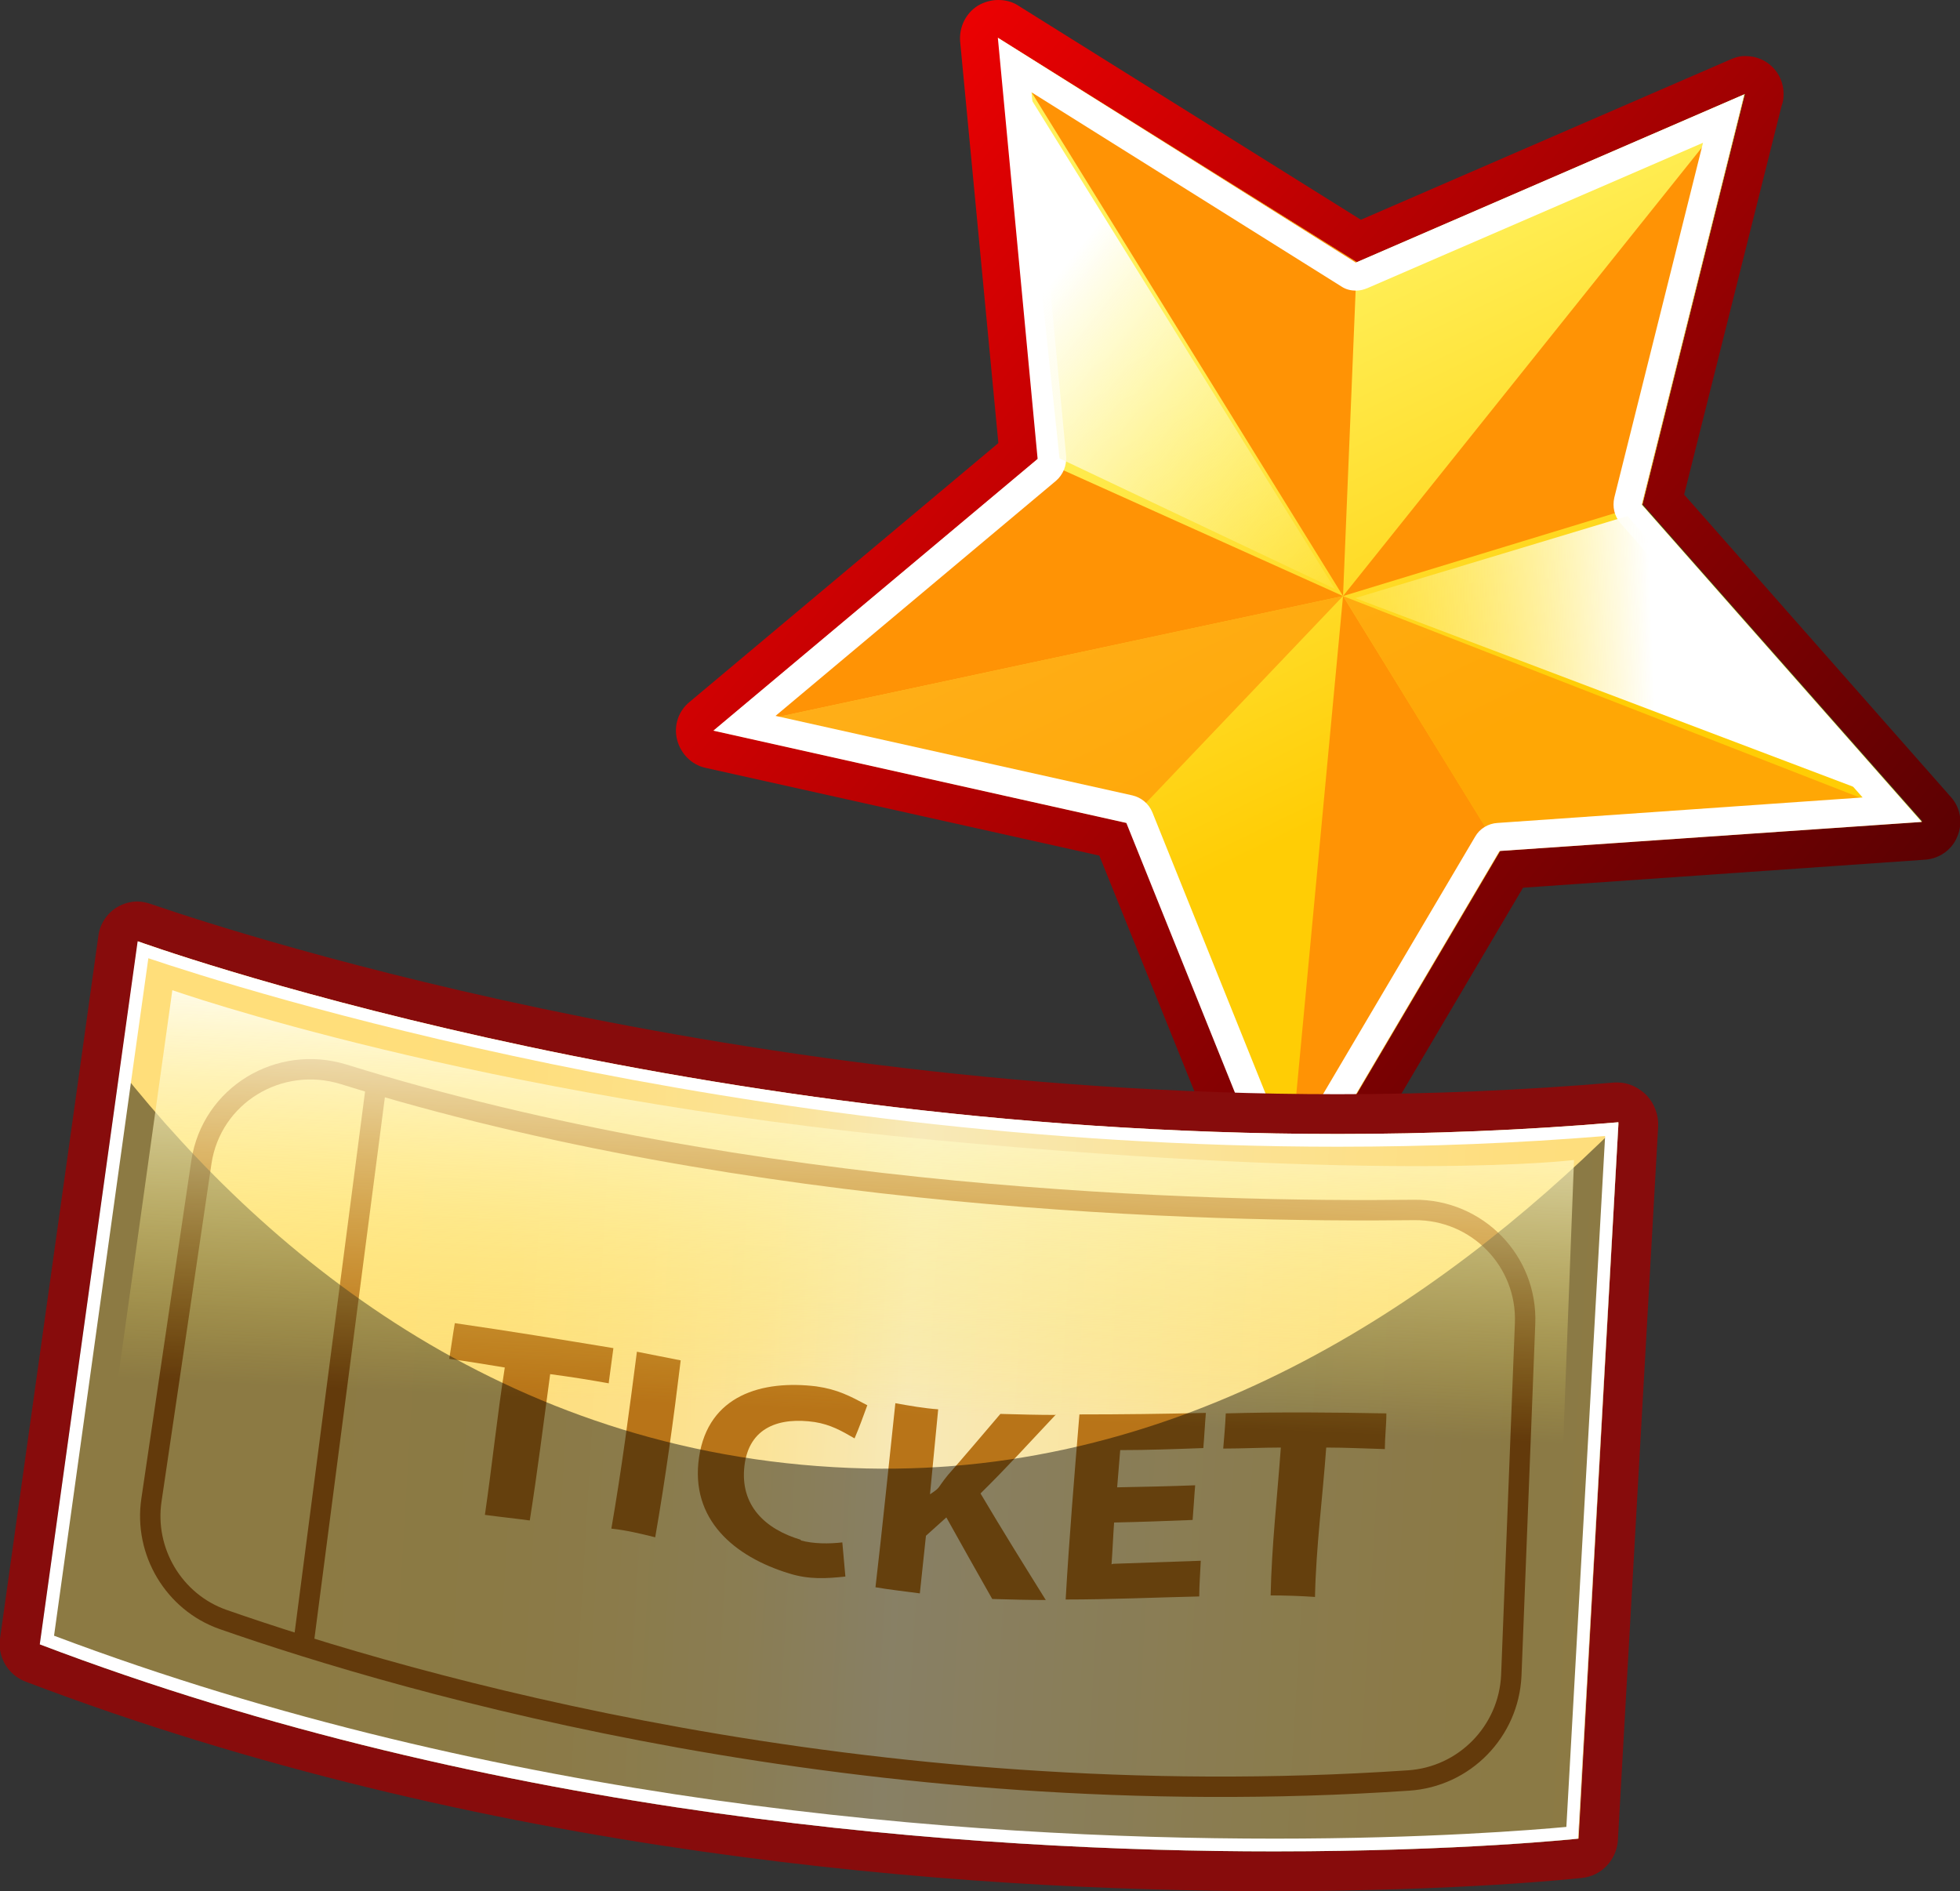 <?xml version="1.0" encoding="UTF-8"?>
<svg xmlns="http://www.w3.org/2000/svg" xmlns:xlink="http://www.w3.org/1999/xlink" viewBox="0 0 38.44 37.09">
  <rect x="0" y="0" width="38.44" height="37.09" fill="#333333" stroke="none"/>
  <defs>
    <style>
      .cls-1 {
        fill: #870c0c;
      }

      .cls-2, .cls-3 {
        fill: #ff9305;
      }

      .cls-4 {
        fill: url(#linear-gradient-5);
      }

      .cls-5 {
        fill: url(#linear-gradient-2);
      }

      .cls-6 {
        fill: #b87418;
      }

      .cls-7 {
        fill: url(#linear-gradient);
      }

      .cls-8 {
        isolation: isolate;
      }

      .cls-9 {
        fill: url(#linear-gradient-3);
      }

      .cls-9, .cls-10, .cls-11, .cls-12, .cls-13 {
        mix-blend-mode: overlay;
      }

      .cls-10 {
        fill: url(#linear-gradient-4);
      }

      .cls-11 {
        fill: url(#linear-gradient-6);
      }

      .cls-14 {
        fill: #fff;
      }

      .cls-15 {
        fill: none;
        stroke: #b56a14;
        stroke-miterlimit: 10;
        stroke-width: .4px;
      }

      .cls-13 {
        opacity: .45;
      }

      .cls-3 {
        opacity: .65;
      }
    </style>
    <linearGradient id="linear-gradient" x1="-175.02" y1="-37.22" x2="-182.57" y2="-20.34" gradientTransform="translate(163.5 -105.56) rotate(-49.9)" gradientUnits="userSpaceOnUse">
      <stop offset=".11" stop-color="#fff15c"/>
      <stop offset=".66" stop-color="#ffcd05"/>
    </linearGradient>
    <linearGradient id="linear-gradient-2" x1="17.25" y1="2.35" x2="36.57" y2="18.61" gradientUnits="userSpaceOnUse">
      <stop offset="0" stop-color="#eb0102"/>
      <stop offset=".03" stop-color="#e60102"/>
      <stop offset=".7" stop-color="#830102"/>
      <stop offset="1" stop-color="#5c0102"/>
    </linearGradient>
    <linearGradient id="linear-gradient-3" x1="-177.06" y1="-41.12" x2="-176.62" y2="-24.98" gradientTransform="translate(163.5 -105.56) rotate(-49.9)" gradientUnits="userSpaceOnUse">
      <stop offset=".21" stop-color="#fff"/>
      <stop offset=".83" stop-color="#fff15c" stop-opacity="0"/>
    </linearGradient>
    <linearGradient id="linear-gradient-4" x1="-173.26" y1="-21.97" x2="-181.85" y2="-31.39" xlink:href="#linear-gradient-3"/>
    <linearGradient id="linear-gradient-5" x1="141" y1="-44.14" x2="172.64" y2="-62.4" gradientTransform="translate(-145.03 -14.34) rotate(33.41)" gradientUnits="userSpaceOnUse">
      <stop offset=".26" stop-color="#ffde7a"/>
      <stop offset=".35" stop-color="#fede7d"/>
      <stop offset=".42" stop-color="#fde087"/>
      <stop offset=".49" stop-color="#fbe397"/>
      <stop offset=".55" stop-color="#f8e7af"/>
      <stop offset=".57" stop-color="#f8e9b8"/>
      <stop offset=".64" stop-color="#f9e6a8"/>
      <stop offset=".77" stop-color="#fce18e"/>
      <stop offset=".88" stop-color="#fede7f"/>
      <stop offset=".98" stop-color="#ffde7a"/>
    </linearGradient>
    <linearGradient id="linear-gradient-6" x1="151.49" y1="-64.33" x2="160.9" y2="-48.57" gradientTransform="translate(-145.03 -14.34) rotate(33.41)" gradientUnits="userSpaceOnUse">
      <stop offset=".21" stop-color="#fff"/>
      <stop offset=".67" stop-color="#fff15c" stop-opacity="0"/>
    </linearGradient>
  </defs>
  <g class="cls-8">
    <g id="Layer_2" data-name="Layer 2">
      <g id="Layer_1-2" data-name="Layer 1">
        <g>
          <g>
            <polygon class="cls-7" points="19.57 .74 26.61 5.14 34.22 1.84 32.21 9.9 37.7 16.12 29.42 16.69 25.2 23.84 22.1 16.14 14 14.33 20.36 9 19.57 .74"/>
            <path class="cls-5" d="M19.57.74l7.04,4.4,7.62-3.3-2.01,8.05,5.49,6.22-8.28.57-4.22,7.15-3.1-7.7-8.1-1.81,6.36-5.33-.78-8.26M34.22,1.84h0M19.57,0c-.13,0-.27.04-.39.11-.24.15-.37.42-.35.7l.75,7.88-6.06,5.08c-.22.18-.31.47-.24.74.07.27.28.49.56.55l7.72,1.72,2.96,7.34c.11.26.35.44.63.46.02,0,.04,0,.06,0,.26,0,.5-.14.64-.36l4.02-6.81,7.89-.55c.28-.02.53-.2.63-.46.11-.26.06-.56-.13-.77l-5.23-5.93,1.91-7.62c.03-.07.04-.15.04-.24,0-.41-.33-.74-.74-.74h0s-.03,0-.04,0c-.09,0-.18.03-.27.07l-7.24,3.14L19.97.11c-.12-.08-.26-.11-.39-.11h0Z"/>
          </g>
          <polygon class="cls-2" points="19.57 .74 26.34 11.69 26.61 5.14 19.57 .74"/>
          <polygon class="cls-2" points="25.2 23.84 26.34 11.69 29.42 16.69 25.2 23.84"/>
          <polygon class="cls-2" points="34.22 1.84 26.34 11.69 32.21 9.9 34.22 1.84"/>
          <polygon class="cls-2" points="14 14.33 26.34 11.69 20.36 9 14 14.33"/>
          <polygon class="cls-3" points="37.7 16.12 26.34 11.69 29.42 16.69 37.7 16.12"/>
          <polygon class="cls-3" points="22.1 16.14 26.34 11.69 14 14.33 22.1 16.14"/>
          <g class="cls-12">
            <path class="cls-14" d="M20.23,1.81l6.08,3.81c.09.06.19.08.29.08.07,0,.15-.02.22-.05l6.58-2.85-1.74,6.96c-.04.18,0,.36.12.5l4.75,5.38-7.16.5c-.18.01-.35.11-.44.27l-3.65,6.18-2.68-6.66c-.07-.17-.22-.29-.39-.33l-7-1.56,5.5-4.61c.14-.12.21-.3.2-.48l-.68-7.14M19.57.74l.78,8.26-6.36,5.33,8.1,1.81,3.1,7.7,4.22-7.15,8.28-.57-5.49-6.22,2.01-8.05-7.62,3.3L19.57.74h0ZM34.22,1.84h0,0Z"/>
          </g>
          <polygon class="cls-9" points="26.18 11.55 20.78 8.99 19.99 1.57 26.18 11.55"/>
          <polygon class="cls-10" points="26.58 11.73 36.69 15.56 31.92 10.12 26.58 11.73"/>
        </g>
        <g>
          <g>
            <path class="cls-4" d="M25,36.7c-6.21,0-15.47-.71-24.35-4.09-.17-.06-.27-.24-.25-.42l1.92-13.79c.02-.12.08-.22.19-.28.06-.04.13-.06.2-.06.04,0,.09,0,.13.02.1.04,10.49,3.76,23.41,3.76,1.85,0,3.69-.08,5.46-.23.01,0,.02,0,.03,0,.09,0,.18.03.26.1.08.07.13.17.13.27l-.78,14.09c-.01.19-.16.35-.35.37-.02,0-2.36.26-6,.26Z"/>
            <path class="cls-1" d="M2.7,18.46s10.4,3.78,23.54,3.78c1.79,0,3.63-.07,5.5-.23v.05s-.78,14-.78,14c0,0-2.3.25-5.96.25-5.88,0-15.26-.65-24.21-4.06l1.57-11.28.35-2.51M2.7,17.68c-.14,0-.28.04-.4.11-.2.12-.34.33-.37.56l-.35,2.51L0,32.14c-.05.36.16.71.5.84,8.93,3.4,18.25,4.11,24.49,4.11,3.66,0,5.95-.25,6.04-.26.38-.04.67-.35.7-.73l.79-14s0-.06,0-.09c-.01-.21-.11-.43-.27-.57-.15-.13-.33-.21-.53-.21-.02,0-.03,0-.05,0-1.76.15-3.59.23-5.43.23-12.86,0-23.17-3.7-23.28-3.73-.09-.03-.18-.05-.27-.05h0Z"/>
          </g>
          <g>
            <path class="cls-15" d="M3.95,22.79l-.98,6.63c-.15,1.01.44,2,1.4,2.34,3.58,1.25,12.57,3.88,23.25,3.16,1.1-.07,1.97-.96,2.02-2.06l.27-6.9c.05-1.23-.94-2.24-2.17-2.23-4.08.05-13-.17-21-2.66-1.27-.39-2.59.41-2.79,1.72Z"/>
            <line class="cls-15" x1="7.37" y1="21.34" x2="5.95" y2="32.25"/>
          </g>
          <g>
            <path class="cls-6" d="M11.94,27.11c.03-.22.06-.45.09-.67-1.03-.17-2.07-.34-3.11-.49-.04.23-.07.47-.11.7.36.05.73.11,1.09.17-.15.96-.25,1.93-.39,2.89.29.04.59.07.88.11.15-.95.27-1.91.4-2.87.38.05.76.11,1.15.18Z"/>
            <path class="cls-6" d="M12.49,26.52c-.15,1.16-.3,2.31-.5,3.46.29.03.58.1.86.17.2-1.15.36-2.31.5-3.47-.29-.06-.57-.11-.86-.17Z"/>
            <path class="cls-6" d="M15.71,30.2c-.71-.21-1.2-.68-1.11-1.45s.7-.96,1.38-.86c.31.05.52.17.78.32.09-.21.17-.43.25-.65-.34-.18-.58-.31-1-.37-1.06-.13-2.12.17-2.3,1.39-.18,1.22.69,1.95,1.77,2.28.39.12.72.1,1.1.06-.02-.23-.04-.45-.06-.67-.26.03-.57.03-.82-.04Z"/>
            <path class="cls-6" d="M20.71,27.75c-.37,0-.72-.01-1.09-.02-.28.33-.8.94-1.03,1.2-.22.27-.13.23-.34.37-.02.01-.01,0-.01,0,.05-.55.11-1.11.16-1.66-.28-.02-.56-.07-.84-.12-.13,1.21-.25,2.41-.39,3.61.29.05.58.08.87.12.04-.38.08-.76.12-1.13.13-.12.27-.24.4-.36.3.54.6,1.07.9,1.6.35.01.7.02,1.05.02-.43-.69-.86-1.38-1.28-2.09.51-.5.99-1.03,1.48-1.55Z"/>
            <path class="cls-6" d="M21.8,30.68c.02-.27.03-.54.05-.82.51-.01,1.02-.03,1.54-.05.02-.23.03-.45.05-.68-.51.02-1.02.03-1.53.04.02-.24.04-.49.06-.73.54,0,1.08-.02,1.63-.04.02-.23.03-.46.05-.69-.83.02-1.65.03-2.48.03-.1,1.21-.2,2.42-.27,3.63.87,0,1.75-.04,2.62-.06,0-.23.02-.46.03-.7-.57.02-1.15.04-1.72.06Z"/>
            <path class="cls-6" d="M26.03,28.39c.38,0,.75.02,1.13.03,0-.23.03-.47.03-.7-1.05-.02-2.1-.03-3.15,0-.01.23-.03.46-.05.69.38,0,.75-.02,1.13-.02-.07.97-.18,1.93-.2,2.9.29,0,.58.01.87.03.02-.98.15-1.95.22-2.93Z"/>
          </g>
          <path class="cls-13" d="M30.95,36.06s-15.64,1.72-30.17-3.81l1.57-11.28c2.97,3.74,7.74,7.67,14.64,7.83,6.15.14,11.15-3.16,14.75-6.74l-.79,14Z"/>
          <g class="cls-12">
            <path class="cls-14" d="M2.9,18.79c1.78.6,11.51,3.7,23.34,3.7,1.77,0,3.53-.07,5.24-.21l-.76,13.55c-.65.06-2.74.23-5.72.23-6.11,0-15.21-.69-23.94-3.98l1.54-11.08.31-2.21M2.7,18.46l-.35,2.51-1.57,11.28c8.96,3.41,18.34,4.06,24.21,4.06,3.66,0,5.96-.25,5.96-.25l.79-14v-.05c-1.87.16-3.71.23-5.5.23-13.14,0-23.54-3.78-23.54-3.78h0Z"/>
          </g>
          <path class="cls-11" d="M1.65,31.79l1.73-12.37s5.96,2.1,14.96,2.94c9,.84,12.53.39,12.53.39l-.48,12.55s-16.55,1.44-28.75-3.51Z"/>
        </g>
      </g>
    </g>
  </g>
</svg>